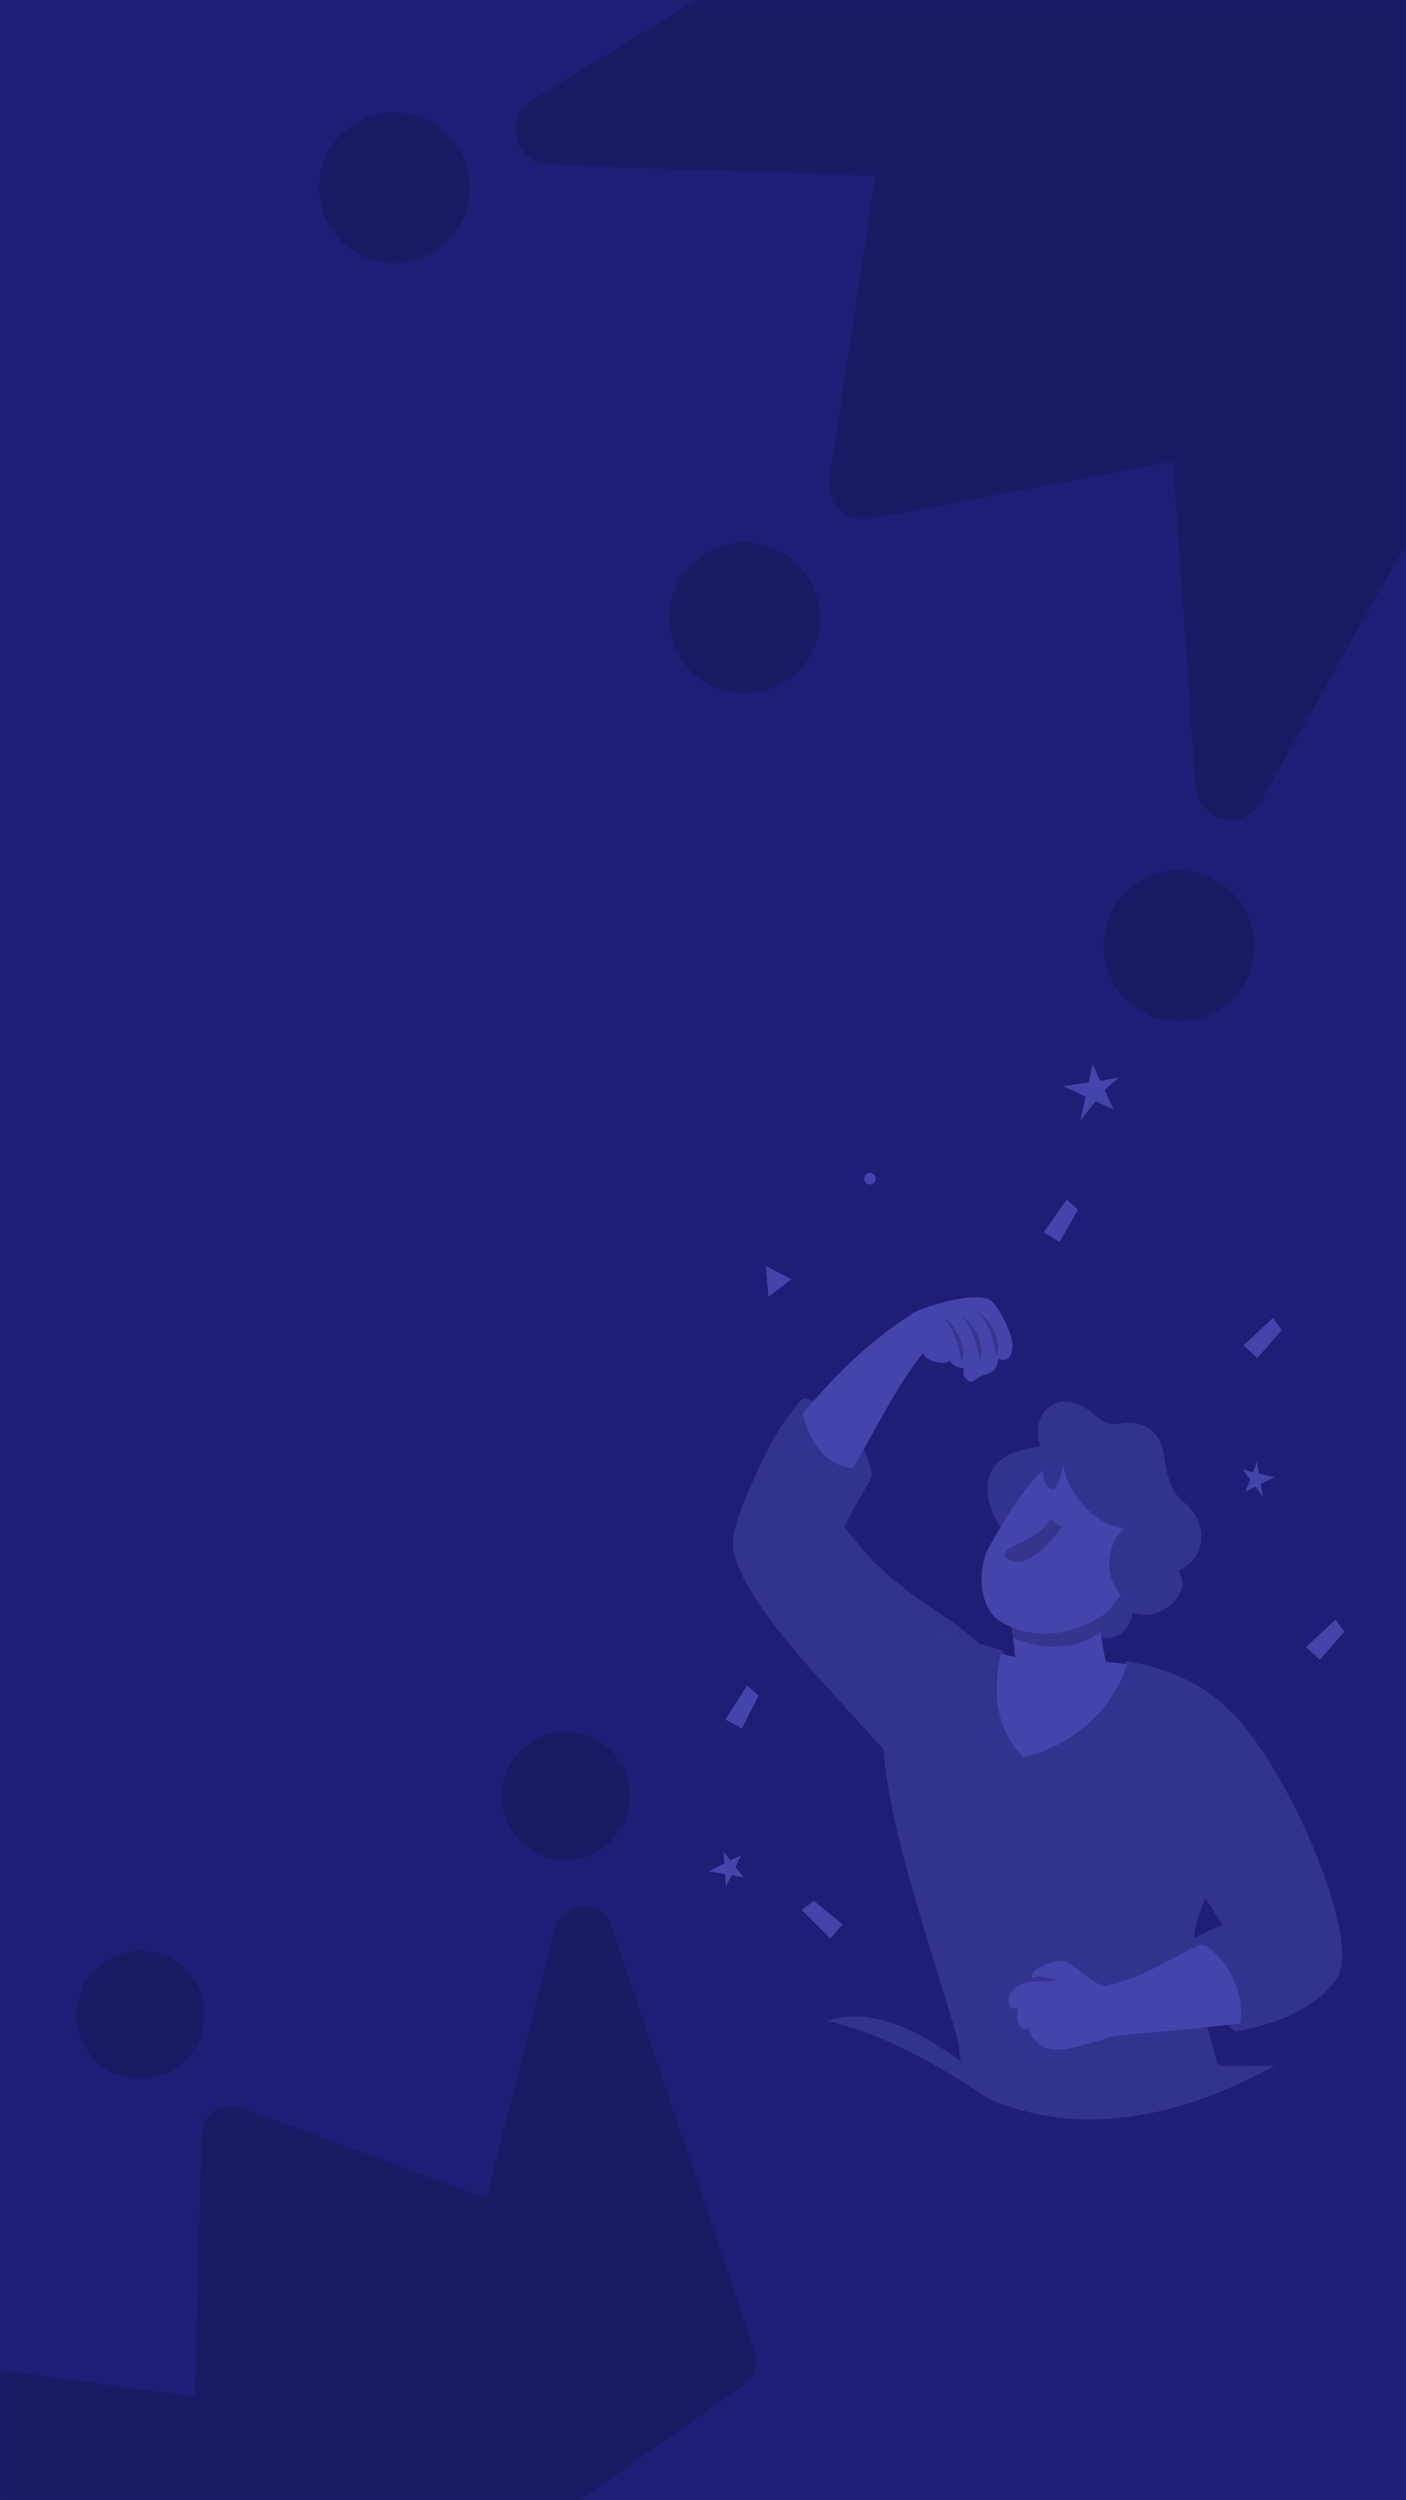 <svg xmlns="http://www.w3.org/2000/svg" xmlns:xlink="http://www.w3.org/1999/xlink" width="360" height="640" viewBox="0 0 360 640">
    <defs>
        <filter id="prefix__b" width="103.3%" height="101.9%" x="-1.7%" y="-.9%" filterUnits="objectBoundingBox">
            <feOffset in="SourceAlpha" result="shadowOffsetOuter1"/>
            <feGaussianBlur in="shadowOffsetOuter1" result="shadowBlurOuter1" stdDeviation="2"/>
            <feColorMatrix in="shadowBlurOuter1" values="0 0 0 0 0 0 0 0 0 0 0 0 0 0 0 0 0 0 0.156 0"/>
        </filter>
        <path id="prefix__a" d="M0 0H360V640H0z"/>
    </defs>
    <g fill="none" fill-rule="evenodd">
        <mask id="prefix__c" fill="#fff">
            <use xlink:href="#prefix__a"/>
        </mask>
        <use fill="#000" filter="url(#prefix__b)" xlink:href="#prefix__a"/>
        <use fill="#1E1E76" xlink:href="#prefix__a"/>
        <g fill="#000" mask="url(#prefix__c)">
            <g>
                <path d="M397.93 281.256c-1.977-1.91-2.818-4.775-2.605-7.445l11.762-78.049-83.356-2.875c-3.85-.129-7.25-2.766-8.425-6.475-1.176-3.707.183-7.657 3.334-9.729l105.015-64.18c3.39-2.23 7.986-1.73 11.025 1.205l26.925-.277-11.133-10.752c-3.486-3.366-3.804-8.716-.763-12.069l.172-.184 12.454-12.897c3.225-3.339 8.717-3.266 12.267.163l36.48 35.228 52.985-.548.01 51.725 37.384 36.1c3.485 3.367 3.804 8.717.763 12.07l-.173.184-12.454 12.897c-3.224 3.339-8.716 3.266-12.267-.163l-13.242-12.788.004 26.282c2.972 2.87 3.674 7.305 1.731 10.74l-.133.228-60.243 106.95c-1.96 3.221-5.847 4.707-9.594 3.662-3.745-1.044-6.48-4.374-6.745-8.217l-5.741-83.224-77.883 14.78c-2.663.314-5.566-.422-7.554-2.342zm-127.37-68.593c-7.671-7.408-7.887-19.68-.478-27.351 7.409-7.672 19.68-7.884 27.35-.476 7.673 7.41 7.888 19.679.48 27.35-7.41 7.673-19.68 7.886-27.352.477zm200.873 194.078c-7.673-7.41-7.888-19.68-.48-27.351 7.409-7.672 19.678-7.887 27.351-.477 7.673 7.41 7.888 19.679.479 27.351-7.41 7.673-19.678 7.887-27.35.477zM360.24 322.857c-7.672-7.409-7.886-19.679-.477-27.35 7.408-7.672 19.677-7.886 27.35-.477 7.672 7.41 7.888 19.68.48 27.351-7.41 7.672-19.68 7.886-27.353.476zM237.974 691.033c1.948-1.315 4.487-1.52 6.673-.882l62.867 23.23 17.51-68.793c.805-3.178 3.619-5.55 6.92-5.887 3.301-.339 6.344 1.472 7.498 4.448l36.653 109.448c1.242 3.202-.007 6.936-3.003 8.957l-118.325 82.971c-2.994 2.02-6.92 1.786-9.424-.562l-89.61-76.545c-2.329-2.184-2.861-5.671-1.311-8.606 1.548-2.933 4.817-4.632 8.065-4.19l70.352 9.573 1.815-67.287c.22-2.268 1.36-4.553 3.32-5.875zm80.758-94.188c7.521-5.073 17.744-3.12 22.785 4.354s3.022 17.683-4.499 22.756c-7.522 5.073-17.743 3.12-22.784-4.354-5.042-7.474-3.023-17.683 4.498-22.756zm-198.511 133.26c7.522-5.074 17.744-3.121 22.785 4.353s3.024 17.682-4.499 22.756c-7.522 5.074-17.742 3.121-22.784-4.354-5.042-7.474-3.024-17.682 4.498-22.755zm89.624-77.223c7.521-5.074 17.743-3.12 22.784 4.354s3.023 17.682-4.498 22.756c-7.522 5.073-17.744 3.12-22.785-4.353-5.042-7.474-3.023-17.684 4.499-22.757z" opacity=".15" transform="translate(-183.006 -150.695)"/>
            </g>
        </g>
        <g mask="url(#prefix__c)">
            <g>
                <path fill="#32328F" d="M147.515 151.334c6.304-6.876 13.476-10.148 23.447-18.038 7.388-5.848 11.655-12.04 13.597-14.37-2.23-4.68-6.802-12.054-6.992-12.816-.418-1.668 3.546-16.664 17.26-20.091 1.235.313 7.002 7.968 10.688 15.912 3.353 7.223 8.548 17.879 7.407 23.21-1.166 5.436-5.44 13.98-19.064 29.39-18.66 21.104-36.147 39.049-36.147 39.049l-10.196-42.246zM145.08 118.309s11.133-17.53-10.736-19.947c2.317-6.651-2.024-12.773-8.145-11.28-6.12 1.494-6.53 6.457-12.137 5.457s-9.583 1.517-10.878 6.022c-1.294 4.506-.684 10.167-5.709 14.211-5.023 4.044-7.128 12.787 1.48 17.494-3.953 5.977 5.27 13.5 11.823 10.505.634 6.277 7.981 10.42 14.168 1.629 13.469-17.876 20.133-24.091 20.133-24.091" transform="matrix(-1 0 0 1 400.742 271.88)"/>
                <path fill="#44A" d="M141.826 142.45l-1.463 14.69s-14.308 6.393-23.15-2.192c2.193-8.038 1.91-15.86 1.91-15.86l22.703 3.362z" transform="matrix(-1 0 0 1 400.742 271.88)"/>
                <path fill="#35358E" d="M141.849 143.665l-.504 3.698s-12.781 5.983-22.53-1.569c.094-.875.157-1.83.168-2.857.009-.838-.015-1.625-.065-2.36l22.931 3.088z" transform="matrix(-1 0 0 1 400.742 271.88)"/>
                <path fill="#44A" d="M118.826 101.672c10.193-5.01 18.131 3.436 28.747 22.6 2.88 5.198 2.608 14.913-2.462 18.528-5.977 4.262-15.611 5.006-24.598.087-3.606-1.975-4.005-2.706-7.808-8.009-12.58-17.543-7.047-26.734 6.12-33.206" transform="matrix(-1 0 0 1 400.742 271.88)"/>
                <path fill="#32328F" d="M133.37 101.782s1.571 6.065-2.092 7.534c-1.504.72-2.72-6.324-2.72-6.324-1.276 8.2-8.76 15.697-15.786 16.344 6.012 5.397 4.6 14.567-.282 18.276-11.509-10.07-13.998-26.477-2.127-35.957 11.868-9.477 23.007.127 23.007.127" transform="matrix(-1 0 0 1 400.742 271.88)"/>
                <path fill="#35358E" d="M131.822 117.125c3.855 5.715 11.09 6.474 11.583 8.618.345 1.504-2.584 2.932-5.499 1.65-5.026-2.211-9.005-8.446-9.005-8.446l2.921-1.822z" transform="matrix(-1 0 0 1 400.742 271.88)"/>
                <path fill="#44A" d="M87.77 164.291c-7.874 7.87-.984 37.388 4.923 51.163 5.906 13.775.49 24.107-3.94 42.31 20.672 15.25 49.428 13.78 61.731-1.47 4.431-22.63 17.105-52.32 21.026-72.405 3.937-20.17.418-38.294-11.393-36.817-11.811 1.474-15.75 7.379-37.403 6.395-9.945-.452-27.069 2.952-34.944 10.824z" transform="matrix(-1 0 0 1 400.742 271.88)"/>
                <path fill="#32328F" d="M144.368 150.461c-.705.375-.79.984-.761 1.145.407-.113.744-.17.91-.212.797 4.275 3.705 16.87-5.816 26.612-19.864-5.148-25.482-20.368-26.543-23.865.351-.066.456-.079.741-.118-.064-.228-.299-.742-.988-.668-8.798 1.395-18.744 5.54-24.14 10.936-7.875 7.87-.984 37.388 4.921 51.163 5.705 13.305.848 23.4-3.483 40.476-.083.332-.677.622-.761.958-.068.276-14.07-.176-13.974.09 27.138 14.768 51.484 17.576 73.04 8.427 15.887-10.742 29.712-17.406 41.476-19.991-15.936-5.646-35.214 11.516-34.274 10.35.553-2.137.304-3.887.954-6.103 8.04-27.373 19.362-58.686 18.972-79.08-.393-20.549-2.712-24.986-14.525-23.51-6.026.754-10.422 1.834-15.75 3.39z" transform="matrix(-1 0 0 1 400.742 271.88)"/>
                <path fill="#32328F" d="M58.242 234.149c-6.294-11.364 15.193-58.647 29.53-69.86 7.146-5.589 18.209 8.365 20.67 17.712 2.46 9.347-13.29 26.075-20.67 38.865 0 0 5.016 2.156 8.537 4.033 0 0 3.286 10.327-11.74 23.238-21.133-3.521-26.327-13.988-26.327-13.988" transform="matrix(-1 0 0 1 400.742 271.88)"/>
                <path fill="#44A" d="M93.022 225.837c-5.829 2.28-11.348 12.386-9.763 20.234 15.81 1.961 26.67 2.455 33.085 3.441 4.442 0 7.202-7.537 4.91-12.363-14.222-2.245-21.281-9.029-28.232-11.312" transform="matrix(-1 0 0 1 400.742 271.88)"/>
                <path fill="#44A" d="M136.476 235.387l.05-.034s.637-2.57-1.83-3.538c-.966-.38-4.38-2.383-6.605-1.585-3.408 1.223-5.958 5.18-10.334 6.377-.628.767-2.325 3.045-2.552 6.455-.22 3.306 1.07 5.728 1.582 6.587 6.59 2.11 13.17 4.1 16.262 2.602 3.091-1.498 3.69-3.03 4.218-5.007 2.402 1.245 3.663-2.023 2.766-5.401 0 0 2.14 1.612 2.406-1.154.39-3.46-3.374-5.057-5.963-5.302" transform="matrix(-1 0 0 1 400.742 271.88)"/>
                <path fill="#35358E" d="M136.538 235.397c-2.102-.431-5.63.269-6.916-.863 1.677.33 2.556-.006 3.779-.312 1.222-.305 2.052-.194 3.144.262.037.482-.007.913-.007.913" transform="matrix(-1 0 0 1 400.742 271.88)"/>
                <path fill="#44A" d="M166.215 63.835c6.902 4.387 15.641 10.288 29.077 26.205-3.981 14.674-13.063 13.739-13.063 13.739-6.519-11.318-14.082-26.613-20.902-32.457-.324-7.142 4.888-7.487 4.888-7.487" transform="matrix(-1 0 0 1 400.742 271.88)"/>
                <path fill="#44A" d="M168.814 68.035c.033 3.075.241 7.896-4.155 6.107-.77 2.678-6.29 3.612-7.027 2.159-.58 1.6-4.807 3.425-6.141.37-1.076 2.675-5.84 1.396-5.625-1.167-3.646 2.34-5.281-1.466-3.822-5.745.942-2.76 2.427-5.996 4.538-8.34 1.77-1.963 8.494-1.67 18.001 1.724 2.762.942 4.2 2.034 4.231 4.892" transform="matrix(-1 0 0 1 400.742 271.88)"/>
                <path fill="#44A" d="M145.733 74.154c-1.014 1.517-.802 4.813 2.365 5.72 3.165.907 3.369 2.3 4.428 1.823 1.057-.476 3.046-2.33-.41-7.025-3.282-4.46-6.383-.518-6.383-.518" transform="matrix(-1 0 0 1 400.742 271.88)"/>
                <path fill="#35358E" d="M145.693 75.185c.272-2.234 1.467-8.214 4.362-10.761-2.172.357-6.387 7.724-4.362 10.761M149.974 76.056c.273-2.234 1.466-8.213 4.362-10.76-2.174.355-6.389 7.721-4.362 10.76M154.67 76.508c.273-2.234 1.468-8.213 4.362-10.76-2.172.355-6.389 7.721-4.362 10.76" transform="matrix(-1 0 0 1 400.742 271.88)"/>
                <path fill="#44A" d="M203.993 60.081L204.625 52.16 198.124 55.579zM179.44 30.192c.202-.796-.279-1.605-1.076-1.807-.794-.202-1.604.279-1.806 1.074-.204.795.279 1.605 1.074 1.807.796.202 1.606-.279 1.808-1.074M127.582 35.153L124.744 37.788 129.434 46.055 133.542 43.579zM195.446 217.025L192.368 214.673 185.01 220.692 188.145 224.321zM209.441 159.582L206.483 162.081 210.781 170.557 215.002 168.278zM210.953 202.993L213.708 204.36 215.453 202.114 215.262 205.13 219.307 207.137 215.091 207.853 214.887 211.065 213.457 208.13 210.369 208.654 212.424 206.011zM117.925 7.154L114.245 3.919 119.018 4.776 120.974.52 121.994 5.211 128.5 6.163 122.779 8.814 124.11 14.94 120.193 10.01 115.643 12.119zM58.797 142.675L56.546 145.825 62.802 152.982 66.329 149.733zM74.804 65.444L72.553 68.594 78.809 75.751 82.336 72.5zM82.565 104.298L79.899 104.944 78.891 102.339 78.396 105.307 74.482 106.256 77.949 107.988 77.421 111.152 79.292 108.66 81.829 109.929 80.64 106.861z" transform="matrix(-1 0 0 1 400.742 271.88)"/>
            </g>
        </g>
    </g>
</svg>
